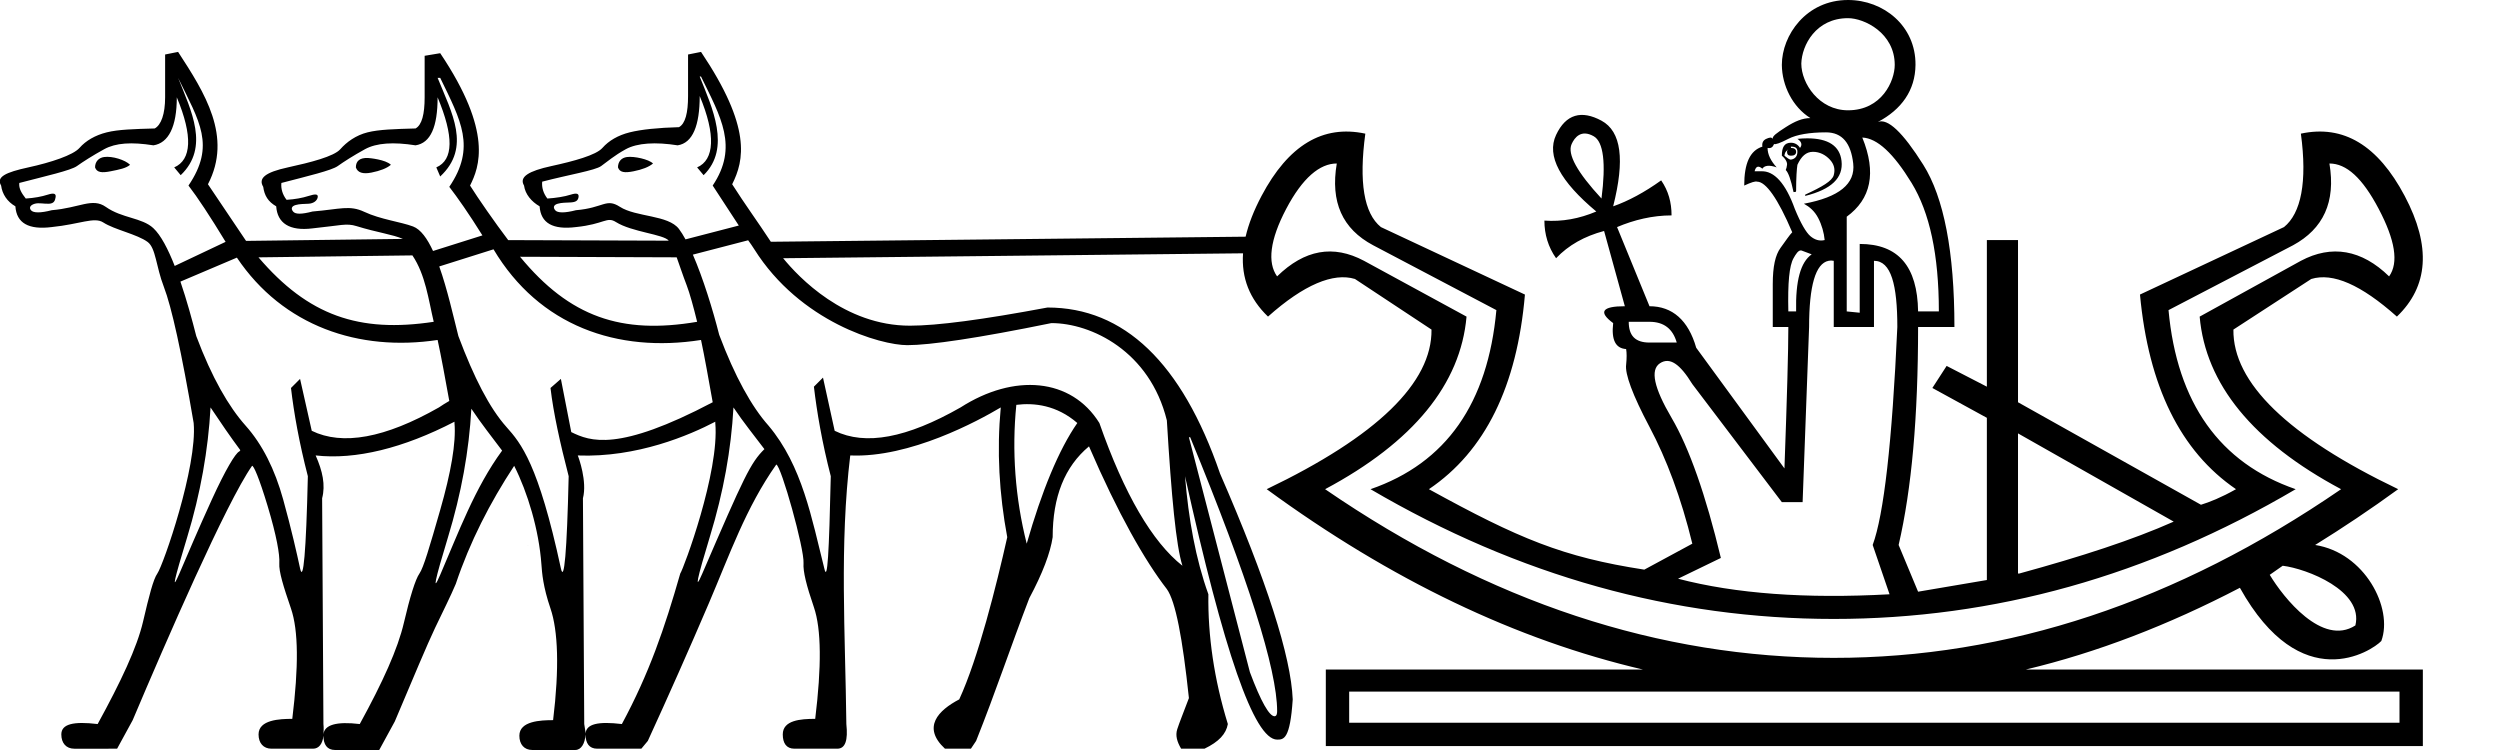 <?xml version="1.0" encoding="UTF-8" standalone="no"?>
<svg
   width="2000"
   height="600"
   id="svg2214"
   sodipodi:version="0.32"
   inkscape:version="1.4.2 (f4327f4, 2025-05-13)"
   sodipodi:docname="13A85.svg"
   inkscape:output_extension="org.inkscape.output.svg.inkscape"
   version="1.0"
   sodipodi:modified="true"
   xmlns:inkscape="http://www.inkscape.org/namespaces/inkscape"
   xmlns:sodipodi="http://sodipodi.sourceforge.net/DTD/sodipodi-0.dtd"
   xmlns="http://www.w3.org/2000/svg"
   xmlns:svg="http://www.w3.org/2000/svg"
   xmlns:rdf="http://www.w3.org/1999/02/22-rdf-syntax-ns#"
   xmlns:cc="http://creativecommons.org/ns#"
   xmlns:dc="http://purl.org/dc/elements/1.1/">
  <defs
     id="defs2219">
    <inkscape:perspective
       sodipodi:type="inkscape:persp3d"
       inkscape:vp_x="0 : 591.00839 : 1"
       inkscape:vp_y="0 : 1000 : 0"
       inkscape:vp_z="59.471756 : 591.00839 : 1"
       inkscape:persp3d-origin="29.735878 : 588.01119 : 1"
       id="perspective2592" />
  </defs>
  <sodipodi:namedview
     inkscape:window-height="998"
     inkscape:window-width="1680"
     inkscape:pageshadow="2"
     inkscape:pageopacity="0.0"
     guidetolerance="10.0"
     gridtolerance="10.0"
     objecttolerance="10.0"
     borderopacity="1.0"
     bordercolor="#666666"
     pagecolor="#ffffff"
     id="base"
     inkscape:zoom="0.5895"
     inkscape:cx="175.57252"
     inkscape:cy="160.30534"
     inkscape:window-x="-8"
     inkscape:window-y="-8"
     inkscape:current-layer="g2166"
     showguides="true"
     inkscape:guide-bbox="true"
     showgrid="false"
     inkscape:showpageshadow="2"
     inkscape:pagecheckerboard="0"
     inkscape:deskcolor="#d1d1d1"
     inkscape:window-maximized="1" />
  <g
     id="g2166">
    <path
       id="path4"
       style="fill:#000000;stroke:none;stroke-width:33.218"
       d="m 1478.422,0 c -33.432,0 -52.944,28.179 -52.943,51.902 0.128,16.526 8.574,33.675 22.838,42.561 -6.28,0 -12.398,2.558 -19.725,7.268 -7.327,4.71 -10.904,7.249 -10.381,9.342 -1.047,-1.57 -2.835,-1.047 -5.189,0 -2.355,1.047 -3.637,3.089 -3.113,6.229 -9.943,3.14 -14.533,13.35 -14.533,31.143 5.756,-2.617 8.811,-3.639 10.381,-3.115 6.803,0 16.514,13.272 28.027,40.484 -2.093,2.093 -5.157,6.701 -9.344,12.457 -4.186,5.756 -6.229,14.937 -6.229,29.066 v 34.256 h 12.457 c 0,18.316 -1.02,55.584 -3.113,113.148 l -70.588,-96.539 c -6.28,-21.979 -19.055,-33.219 -37.371,-33.219 l -25.951,-63.322 c 13.606,-5.756 28.422,-9.342 43.598,-9.342 0,-10.466 -2.548,-19.654 -8.305,-28.027 -13.083,9.42 -26.372,16.575 -38.408,20.762 9.42,-37.155 6.62,-59.879 -9.342,-68.514 -15.961,-8.635 -28.482,-5.326 -36.332,11.42 -7.85,16.746 3.397,37.174 32.18,61.246 -13.606,5.756 -27.392,8.312 -41.522,7.266 0,10.99 3.062,21.207 9.342,30.104 9.943,-10.466 22.709,-17.612 38.408,-21.799 l 16.609,60.207 c -18.316,0 -21.38,4.598 -9.344,13.494 -1.57,13.606 2.008,20.238 10.381,20.762 0.523,3.14 0.523,7.224 0,12.457 -1.047,7.326 5.079,24.186 18.686,49.828 13.606,25.643 25.36,56.792 34.256,93.424 l -38.408,20.762 c -65.112,-10.017 -100.363,-24.784 -172.318,-64.359 45.005,-30.352 70.537,-82.445 76.816,-155.709 l -115.225,-53.98 c -13.606,-10.99 -17.69,-36.015 -12.457,-74.74 -34.016,-7.326 -61.589,9.271 -83.045,49.828 -6.117,11.563 -10.366,22.423 -12.732,32.6 l -379.816,4.059 c -10.113,-15.467 -21.027,-30.397 -30.934,-46.002 9.574,-19.142 15.683,-45.453 -24.914,-105.881 l -10.381,2.074 v 33.219 c 4e-5,13.426 -2.172,22.136 -7.266,24.914 -16.671,0.463 -30.186,1.838 -39.447,4.152 -9.262,2.315 -16.705,6.67 -21.799,12.457 -5.094,5.787 -22.84,10.596 -40.9,14.531 -18.06,3.935 -25.967,8.628 -21.799,15.572 0.926,6.944 5.974,12.906 12.457,16.609 0.926,13.426 10.543,18.922 29.066,16.607 22.691,-2.315 24.663,-8.646 31.928,-4.059 12.815,8.092 38.299,9.79 42.332,14.943 L 406.562,192.088 c -10.688,-14.1 -24.39,-33.841 -30.52,-43.645 7.322,-14.641 18.565,-42.711 -23.875,-105.883 l -12.457,2.076 v 33.219 c 0,13.426 -2.172,22.134 -7.266,24.912 -16.671,0.463 -29.147,0.8 -38.408,3.115 -9.262,2.315 -16.707,7.707 -21.801,13.494 -5.094,5.787 -23.877,10.598 -41.938,14.533 -18.06,3.935 -23.89,8.626 -19.723,15.57 0.926,6.944 3.898,11.869 10.381,15.572 0.926,13.426 10.541,19.961 29.064,17.646 22.691,-2.315 27.033,-4.355 35.234,-1.793 16.037,5.01 29.435,6.756 37.004,10.225 L 196.846,192.717 166.355,147.404 C 186.179,109.338 163.746,74.188 142.479,41.523 l -10.381,2.074 v 34.258 c 0,13.426 -3.209,22.134 -8.303,24.912 -16.671,0.463 -29.149,0.8 -38.41,3.115 -9.262,2.315 -16.705,6.67 -21.799,12.457 -5.094,5.787 -22.838,11.635 -40.898,15.57 -18.06,3.935 -25.969,7.589 -21.801,14.533 0.926,6.944 4.937,12.906 11.42,16.609 0.926,13.426 10.541,18.922 29.064,16.607 22.691,-2.315 34.058,-8.367 41.26,-3.682 8.861,5.765 27.189,9.426 35.502,15.613 6.542,4.869 6.676,19.617 12.928,35.82 6.252,16.203 14.15,52.053 23.875,108.996 3.07,34.779 -24.28,113.583 -29.064,120.416 -3.242,4.629 -6.558,17.575 -11.42,38.408 -4.862,20.833 -17.809,48.21 -36.332,82.006 -19.449,-2.315 -29.066,-0.028 -29.066,8.305 0,6.944 3.898,11.42 10.381,11.42 H 93.689 L 106.146,576.125 c 26.596,-62.845 74.734,-173.792 95.502,-203.461 1.195,-0.443 5.666,9.622 12.457,32.18 7.178,23.842 9.805,38.963 9.342,45.676 -0.463,6.713 3.324,18.74 9.344,36.332 6.02,17.592 6.131,46.569 1.037,88.234 -9.94,0 -26.988,0.65 -26.988,12.457 0,6.944 3.896,11.42 10.379,11.42 h 33.219 c 4.6,0 7.668,-3.856 8.305,-10.381 1e-5,6.944 2.859,11.418 9.342,11.418 h 35.295 l 12.457,-22.838 c 15.282,-36.11 25.697,-61.083 32.18,-74.74 6.483,-13.657 12.442,-25.34 16.609,-35.293 11.252,-33.601 27.271,-64.838 46.713,-94.465 10.753,21.272 19.788,51.075 21.799,78.893 0.485,6.711 1.246,17.703 7.266,35.295 6.02,17.592 7.17,47.608 2.076,89.273 -9.94,0 -26.988,0.65 -26.988,12.457 0,6.944 3.898,11.418 10.381,11.418 h 34.256 c 4.862,0 7.871,-5.166 8.305,-12.457 4e-5,6.944 2.859,11.42 9.342,11.42 h 35.295 l 5.189,-6.229 c 16.72,-36.494 32.999,-73.142 48.789,-110.035 16.646,-38.893 29.581,-76.435 53.979,-111.072 3.928,0.866 22.573,67.674 21.799,78.893 -0.463,6.713 2.285,17.701 8.305,35.293 6.02,17.592 6.133,47.608 1.039,89.273 -11.753,0 -25.951,1.068 -25.951,12.457 0,6.944 2.859,11.42 9.342,11.42 h 34.256 c 6.483,0 8.657,-6.762 7.268,-19.725 -0.843,-73.212 -5.529,-142.842 3.113,-214.879 47.717,2.095 102.517,-27.773 120.416,-38.408 -3.241,34.721 -1.294,69.085 5.189,103.807 -8.734,38.954 -23.248,96.904 -38.408,129.758 -16.685,8.74 -30.01,22.204 -11.418,39.447 h 20.76 l 4.152,-6.229 c 15.493,-38.734 27.679,-75.488 42.561,-114.188 10.651,-19.907 16.833,-36.289 18.686,-48.789 0,-32.407 9.617,-56.461 29.066,-72.664 23.154,53.702 44.686,91.503 62.283,114.188 6.946,9.722 12.553,39.048 17.646,87.195 -4.168,11.111 -7.721,19.822 -9.342,24.914 -1.621,5.092 -0.127,10.017 3.113,15.572 h 18.686 c 11.577,-5.555 17.296,-11.854 18.686,-19.725 -11.114,-36.11 -16.033,-70.937 -15.57,-103.807 -10.188,-28.24 -15.907,-60.205 -18.686,-94.463 31.026,139.811 55.18,210.727 73.703,210.727 5.249,0 10.372,-0.245 12.455,-32.18 -1.389,-34.258 -20.621,-94.514 -58.131,-180.623 -30.563,-88.887 -76.936,-132.871 -138.062,-132.871 -51.865,9.722 -88.268,14.531 -110.033,14.531 -52.383,0 -89.131,-38.863 -101.436,-53.965 l 367.922,-3.93 c -1.381,19.683 5.235,36.505 19.973,50.629 28.782,-25.643 52.279,-35.337 69.549,-30.104 l 61.246,40.484 c 0.523,42.389 -43.393,85.293 -131.834,127.682 99.43,72.741 200.039,120.742 301.039,144.291 h -253.752 v 61.246 h 877.627 v -61.246 h -317.646 c 56.922,-13.553 114.01,-35.552 171.279,-65.398 48.989,87.892 105.44,50.604 113.148,42.561 9.69,-26.426 -13.332,-70.642 -52.941,-76.816 22.178,-13.744 44.208,-28.459 66.438,-44.637 -88.441,-42.389 -132.357,-85.293 -131.834,-127.682 l 62.283,-40.484 c 17.269,-5.233 39.729,4.461 68.512,30.104 25.119,-24.073 27.684,-55.982 6.229,-96.539 -21.456,-40.557 -49.029,-57.155 -83.045,-49.828 5.233,38.725 0.114,63.751 -13.494,74.74 l -115.225,53.98 c 6.803,73.264 32.334,125.357 76.816,155.709 -12.036,6.803 -21.226,10.364 -28.029,12.457 L 1614.406,321.799 V 192.041 h -24.914 V 309.342 l -32.18,-16.607 -11.42,17.646 43.6,23.875 v 129.758 l -55.018,9.342 -15.57,-37.369 c 10.466,-45.005 15.57,-102.7 15.57,-174.395 h 29.066 c 0,-60.181 -8.43,-103.592 -24.914,-129.758 -16.485,-26.166 -28.48,-37.396 -36.33,-34.256 18.839,-9.943 29.92,-25.207 30.102,-45.676 C 1532.675,20.742 1506.851,0 1478.422,0 Z m 0,14.533 c 12.952,0 37.367,11.822 37.367,37.369 0,12.853 -10.315,36.332 -37.367,36.332 -23.195,0 -37.373,-21.53 -37.373,-37.369 0.389,-14.635 11.653,-36.332 37.373,-36.332 z M 559.779,61.246 h 1.039 c 15.778,32.403 30.117,56.135 9.342,87.197 l 20.889,31.986 -42.637,11.066 c -1.763,-3.237 -3.518,-6.051 -5.242,-8.33 -8.567,-11.319 -34.317,-9.382 -47.283,-17.738 -11.071,-7.135 -12.909,0.886 -35.137,2.738 -8.799,2.315 -14.757,2.315 -16.609,0 -1.852,-2.315 -1.166,-4.264 2.076,-5.189 3.241,-0.926 6.445,-0.808 10.381,-1.039 3.936,-0.232 5.763,-1.375 6.227,-4.152 0.463,-2.778 -1.133,-3.696 -6.227,-2.076 -5.094,1.62 -11.739,2.652 -18.686,3.115 -3.242,-4.167 -4.615,-8.867 -4.152,-13.496 21.302,-5.555 42.265,-8.985 47.127,-12.457 4.862,-3.472 10.463,-8.402 19.725,-13.494 9.262,-5.092 23.924,-5.891 41.521,-3.113 12.04,-1.852 17.647,-15.837 17.646,-39.447 12.966,31.018 11.816,51.075 -2.076,57.094 l 5.191,6.229 c 22.151,-21.726 6.82,-54.067 -3.115,-78.893 z m -417.301,1.037 c 16.993,34.887 30.137,53.964 8.305,86.16 7.197,9.311 17.388,24.765 29.699,45.035 l -40.721,19.277 c -5.248,-13.36 -11.065,-24.651 -17.145,-30.279 -9.093,-8.419 -24.999,-7.803 -37.965,-16.955 -10.761,-7.595 -21.053,0.793 -43.281,2.645 -8.799,2.315 -14.755,2.315 -16.607,0 -1.852,-2.315 -0.128,-4.264 3.113,-5.189 3.242,-0.926 7.482,0.232 11.418,0 3.936,-0.232 4.728,-2.414 5.191,-5.191 0.463,-2.778 -1.135,-3.696 -6.229,-2.076 -5.094,1.62 -10.7,2.652 -17.646,3.115 -3.242,-4.167 -5.654,-7.828 -5.191,-12.457 21.302,-5.555 41.228,-10.024 46.09,-13.496 4.862,-3.472 12.539,-8.402 21.801,-13.494 9.262,-5.092 21.848,-5.891 39.445,-3.113 12.04,-1.852 18.686,-14.798 18.686,-38.408 12.966,31.018 11.816,50.036 -2.076,56.055 l 5.189,6.229 c 23.327,-22.319 8.363,-51.599 -2.076,-77.855 z m 207.613,0 h 2.076 c 16.589,34.192 28.744,55.524 7.266,87.197 6.565,8.493 15.619,21.374 26.502,38.842 l -39.51,12.465 c -4.583,-9.92 -9.852,-17.317 -15.967,-19.604 -10.077,-3.768 -26.01,-5.607 -38.977,-11.697 -11.922,-5.6 -19.233,-2.133 -41.461,-0.281 -8.799,2.315 -13.718,2.315 -15.57,0 -1.852,-2.315 -1.165,-4.266 2.076,-5.191 3.242,-0.926 6.445,-0.806 10.381,-1.037 3.936,-0.231 6.803,-2.414 7.266,-5.191 0.463,-2.778 -2.172,-2.657 -7.266,-1.037 -5.094,1.62 -10.7,2.65 -17.646,3.113 -3.242,-4.167 -4.615,-8.865 -4.152,-13.494 21.302,-5.555 40.188,-10.024 45.051,-13.496 4.862,-3.472 12.539,-8.402 21.801,-13.494 9.262,-5.092 22.887,-5.891 40.484,-3.113 12.04,-1.852 17.646,-14.798 17.646,-38.408 12.966,31.018 12.853,50.036 -1.039,56.055 l 3.115,7.266 c 24.991,-23.33 9.236,-50.909 -2.076,-78.893 z m 1110.68,43.6 c 13.083,0 19.969,8.689 21.801,24.912 1.832,16.223 -11.188,26.948 -39.447,32.182 4.71,2.617 8.544,5.923 11.422,11.418 2.878,5.495 4.664,11.89 5.188,17.646 -4.186,1.047 -8.016,-0.235 -11.418,-3.113 -3.401,-2.878 -7.747,-10.286 -12.457,-21.799 -7.327,-20.409 -16.524,-30.629 -26.99,-30.105 h -5.189 c 1.047,-4.187 3.089,-4.693 6.229,-2.076 1.57,-2.617 5.662,-3.13 11.418,-1.037 -4.71,-5.233 -7.268,-10.337 -7.268,-15.57 2.617,0.523 4.145,-0.499 5.191,-3.115 1.047,0.523 4.877,-0.751 11.418,-4.152 6.541,-3.402 17.021,-5.189 30.104,-5.189 z m -185.812,3.113 c 7.85,4.448 9.892,21.569 6.229,49.828 -19.363,-20.933 -27.538,-35.488 -23.875,-43.6 2.367,-5.24 7.556,-11.946 17.646,-6.229 z m 214.879,1.039 c 12.036,0.523 25.056,12.783 39.447,36.332 14.391,23.549 21.799,57.239 21.799,102.768 h -16.609 c -0.523,-36.109 -15.837,-53.979 -46.713,-53.979 v 55.018 l -10.381,-1.039 v -75.779 c 19.363,-14.13 23.97,-35.061 12.457,-63.32 z m -44.141,0.637 c -2.428,0.006 -5.014,0.139 -7.762,0.4 3.14,2.093 4.17,4.651 2.076,7.268 -1.57,-2.617 -4.128,-4.152 -7.268,-4.152 -5.233,0 -7.266,3.578 -7.266,10.381 3.14,2.617 4.414,5.434 4.152,7.266 -0.262,1.832 -0.516,3.106 -1.039,4.152 2.093,2.093 4.135,7.703 6.229,17.646 1.57,0 2.076,0.01 2.076,-1.037 0,-10.466 0.516,-17.622 1.039,-20.762 3.14,-6.803 6.962,-10.381 12.457,-10.381 5.495,0 10.093,2.565 13.494,6.229 3.402,3.663 4.422,7.747 3.113,12.457 -1.308,4.71 -9.23,9.29 -22.836,15.57 v 1.039 c 20.933,-5.233 30.634,-14.423 29.064,-28.029 -1.374,-11.905 -10.537,-18.089 -27.531,-18.047 z m -12.967,6.629 v 0 c 0,-6e-5 0.011,0 0.014,0 3.663,0 5.191,1.012 5.191,4.152 0,3.14 -1.528,5.705 -5.191,6.229 -1.57,0 -3.096,-1.543 -5.189,-3.113 0.322,-3.22 1.8,-3.953 3.113,-5.191 -0.523,0.523 -1.037,1.03 -1.037,2.076 0,2.093 1.02,3.115 3.113,3.115 2.617,0 4.152,-1.022 4.152,-3.115 0,-2.093 -1.536,-3.113 -4.152,-3.113 0.275,-0.048 -0.286,-1.009 -0.016,-1.039 z M 83.311,125.605 c -4.411,0.607 -7.268,3.791 -7.268,8.305 1.389,4.167 5.511,4.502 12.457,3.113 6.946,-1.389 12.329,-2.412 15.57,-5.189 -3.936,-3.935 -14.257,-7.124 -20.76,-6.229 z m 418.338,0 c -4.684,0.607 -7.266,3.791 -7.266,8.305 1.389,4.167 5.511,4.502 12.457,3.113 6.946,-1.389 12.329,-3.451 15.57,-6.229 -3.41,-3.409 -15.088,-5.925 -20.762,-5.189 z m -207.359,0.771 c -6.262,-0.233 -9.596,2.267 -9.596,7.533 1.389,4.167 5.511,5.541 12.457,4.152 6.946,-1.389 12.329,-3.451 15.57,-6.229 -4.199,-4.198 -17.181,-5.411 -18.432,-5.457 z m 775.135,4.418 c -5.233,30.876 4.469,52.316 29.064,65.398 l 98.617,51.904 c -6.803,74.311 -39.989,122.319 -100.693,143.252 118.793,69.601 242.375,103.807 370.588,103.807 128.213,0 251.281,-34.205 369.551,-103.807 -60.705,-20.933 -94.927,-68.941 -101.731,-143.252 l 99.654,-51.904 c 24.073,-13.083 34.3,-34.523 29.066,-65.398 13.606,0 26.362,11.476 39.445,36.334 13.083,24.858 16.154,42.989 8.305,53.979 -21.979,-21.456 -45.992,-25.54 -70.588,-12.457 l -80.969,44.637 c 4.71,53.902 42.501,100.384 113.148,138.062 C 1741.007,481.883 1605.679,526.297 1467,526.297 c -139.202,0 -275.044,-44.413 -406.92,-134.947 70.648,-37.679 108.439,-84.161 113.148,-138.062 l -82.006,-44.637 c -24.596,-13.083 -47.571,-8.999 -69.551,12.457 -7.85,-10.99 -5.817,-29.121 7.266,-53.979 13.083,-24.858 26.88,-36.334 40.486,-36.334 z m -470.906,61.424 c 1.745,2.279 3.293,4.689 4.861,7.09 36.714,58.404 101.129,76.816 122.492,76.816 18.06,10e-6 56.413,-5.612 115.225,-17.648 31.901,0 78.784,22.489 92.387,77.855 3.705,61.572 7.363,100.06 12.457,116.264 -24.08,-18.981 -46.523,-57.245 -66.436,-114.188 -22.474,-36.109 -68.255,-39.896 -111.072,-12.457 -43.066,24.536 -76.15,30.722 -100.693,18.686 l -9.342,-42.561 -7.268,7.266 c 2.315,19.907 6.55,44.776 13.496,71.627 -1.389,61.109 -2.645,85.508 -5.191,73.703 -10.025,-39.701 -17.546,-82.046 -44.637,-114.188 -13.429,-15.046 -26.942,-39.332 -39.445,-72.664 -5.1,-20.075 -12.891,-45.308 -21.062,-64.121 z m -203.699,7.232 c 36.55,61.384 99.145,83.022 166,72.521 2.823,13.167 6.095,31.691 9.342,49.826 -75.789,39.93 -98.077,31.266 -113.148,23.875 l -8.305,-42.561 -8.305,7.268 c 2.315,19.907 7.587,43.737 14.533,70.588 -1.389,61.109 -3.682,85.508 -6.229,73.703 -18.005,-83.456 -31.816,-99.949 -43.598,-113.148 -13.429,-15.046 -25.905,-39.334 -38.408,-72.666 -3.954,-15.564 -8.844,-37.552 -15.301,-55.707 z m 1054.535,4.01 c -8.896,6.28 -12.98,21.078 -12.457,45.674 h -6.229 c -0.523,-23.026 0.751,-36.542 4.152,-42.561 1.701,-3.009 3.8,-6.64 6.229,-6.229 z m -1119.412,0.859 c 10.473,15.635 12.794,35.148 17.035,53.119 -59.752,9.061 -100.369,-4.953 -140.188,-51.561 z m 86.096,1.088 125.307,0.447 c 2.3,6.296 4.756,13.963 8.057,22.518 2.286,5.926 5.552,17.692 8.303,29.066 -60.592,10.307 -101.912,-3.799 -141.666,-52.031 z m -226.527,0.689 c 36.97,54.988 97.762,75.352 160.582,65.875 2.847,12.958 6.1,30.888 9.342,48.789 -3.139,1.686 -5.107,3.14 -8.305,5.189 -43.066,24.536 -77.185,30.722 -101.729,18.686 l -9.344,-41.523 -7.266,7.268 c 2.315,19.907 6.548,43.737 13.494,70.588 -1.389,61.109 -3.682,85.508 -6.229,73.703 -2.547,-11.805 -6.779,-30.713 -13.494,-55.018 -6.715,-24.305 -16.674,-44.124 -30.104,-59.17 -13.429,-15.046 -26.944,-38.295 -39.447,-71.627 -3.284,-12.926 -7.622,-28.778 -12.672,-43.568 z M 1517.865,261.592 c -4.187,92.627 -10.826,150.322 -19.723,174.395 l 13.494,39.445 c -66.984,3.663 -123.151,-0.419 -169.203,-12.455 l 34.256,-16.609 c -12.036,-50.238 -25.318,-88.039 -39.447,-112.111 -14.13,-24.073 -17.192,-38.364 -9.342,-43.598 7.85,-5.233 16.008,0.385 25.951,16.607 l 71.627,94.465 h 16.609 l 5.189,-140.139 c 0,-32.969 5.153,-50.824 15.57,-52.941 1.488,-0.303 2.451,-0.327 4.152,0 v 52.941 h 32.182 v -52.941 c 13.768,0 18.684,19.356 18.684,52.941 z m -214.879,-4.152 h 16.609 c 11.513,0 18.659,5.62 21.799,16.609 h -21.799 c -11.513,0 -16.609,-5.62 -16.609,-16.609 z M 861.855,338.408 c -14.819,21.296 -28.444,54.411 -40.484,96.539 -9.262,-36.573 -12.007,-74.499 -8.303,-111.072 14.268,-1.783 32.275,0.227 48.787,14.533 z M 168.432,325.951 c 7.928,11.888 15.947,23.624 23.875,34.256 -0.515,0.143 0.014,0.472 -1.039,1.039 -3.01,1.62 -10.685,14.103 -21.799,38.408 -11.114,24.305 -19.468,44.124 -25.951,59.17 -6.483,15.046 -4.422,5.886 6.229,-29.066 10.651,-34.953 16.833,-70.011 18.686,-103.807 z m 418.338,0 c 8.179,12.265 16.584,22.427 24.764,33.355 -11.064,10.897 -16.239,21.913 -49.678,99.518 -6.483,15.046 -4.422,4.847 6.229,-30.105 10.651,-34.953 16.833,-68.972 18.686,-102.768 z m -209.688,1.039 c 8.183,12.271 16.428,22.573 24.611,33.506 -21.818,29.737 -34.957,65.677 -49.525,99.365 -6.483,15.046 -4.422,4.849 6.229,-30.104 10.651,-34.953 16.833,-68.972 18.686,-102.768 z m -13.496,10.381 c 0.13,0.755 -0.13,0.275 0,1.037 1.389,15.74 -2.851,39.69 -11.418,69.551 -8.567,29.86 -13.368,46.236 -16.609,50.865 -3.242,4.629 -7.595,18.613 -12.457,39.445 -4.862,20.833 -16.77,47.173 -35.293,80.969 -18.72,-2.228 -28.371,0.622 -29.066,8.305 0.145,-2.431 0.347,-5.064 0,-8.305 l -1.039,-180.623 c 2.778,-10.648 0.368,-21.756 -5.189,-34.256 31.966,3.595 70.142,-5.766 111.072,-26.988 z m 208.65,0 c 0.13,0.749 -0.13,0.281 0,1.037 3.455,39.15 -25.407,116.674 -28.027,120.416 -12.537,43.832 -24.876,79.904 -46.713,120.414 -18.978,-2.259 -28.594,-0.137 -29.049,7.709 -0.003,-2.266 -0.735,-4.731 -1.055,-7.709 l -1.037,-180.623 c 3.51,-13.448 -3.34,-32.423 -4.145,-34.234 47.494,1.808 89.508,-16.277 110.025,-27.01 z m 1042.17,9.342 124.567,70.588 c -32.969,14.653 -73.814,27.917 -123.529,41.523 h -1.037 z m -663.277,3.113 h 1.039 c 46.308,112.497 69.503,185.699 69.551,219.031 0,2.215 -0.401,4.066 -2.076,4.152 -4.168,3e-5 -10.926,-11.682 -19.725,-35.293 z m -529.031,86.32 v 0.002 h -0.002 v 0.002 0.002 c 0.036,0.055 0.45,0.331 0.781,0.557 -0.222,-0.215 -0.449,-0.431 -0.697,-0.537 -0.042,-0.018 -0.067,-0.025 -0.078,-0.025 h -0.002 z M 1826.172,452.596 c 19.127,2.338 64.887,19.899 58.131,47.75 -26.438,17.034 -57.561,-22.219 -68.514,-40.484 z m -746.832,100.691 h 840.256 v 24.914 h -840.256 z"
       sodipodi:nodetypes="sscscsccccsscccccccccssccccccccsccccccscccccscssscccscccccscssscccscccccscssscccssscsscsccccssscscscsccsccsscssscsccscsscssscccccccccccccscccccscccscccccccccccccccccccscccccccccccccccccscssssscscccccsscsssssccsscccccccccsscsssssccssccccccccccsscsssssccsscccccsscscscccccccssscsscscccccccsccsccccscsssccsscssscccssscscssccscscsccscsccccsccccsccccsccccscccscccccccccssccccsccccccscccsccsscccscccccsccccccccsssccccccccssccccsccccccscscsccscccssscccssccccscccsssccccccccccccccccccccccssccccccccssccccsccccccc" />
  </g>
</svg>
